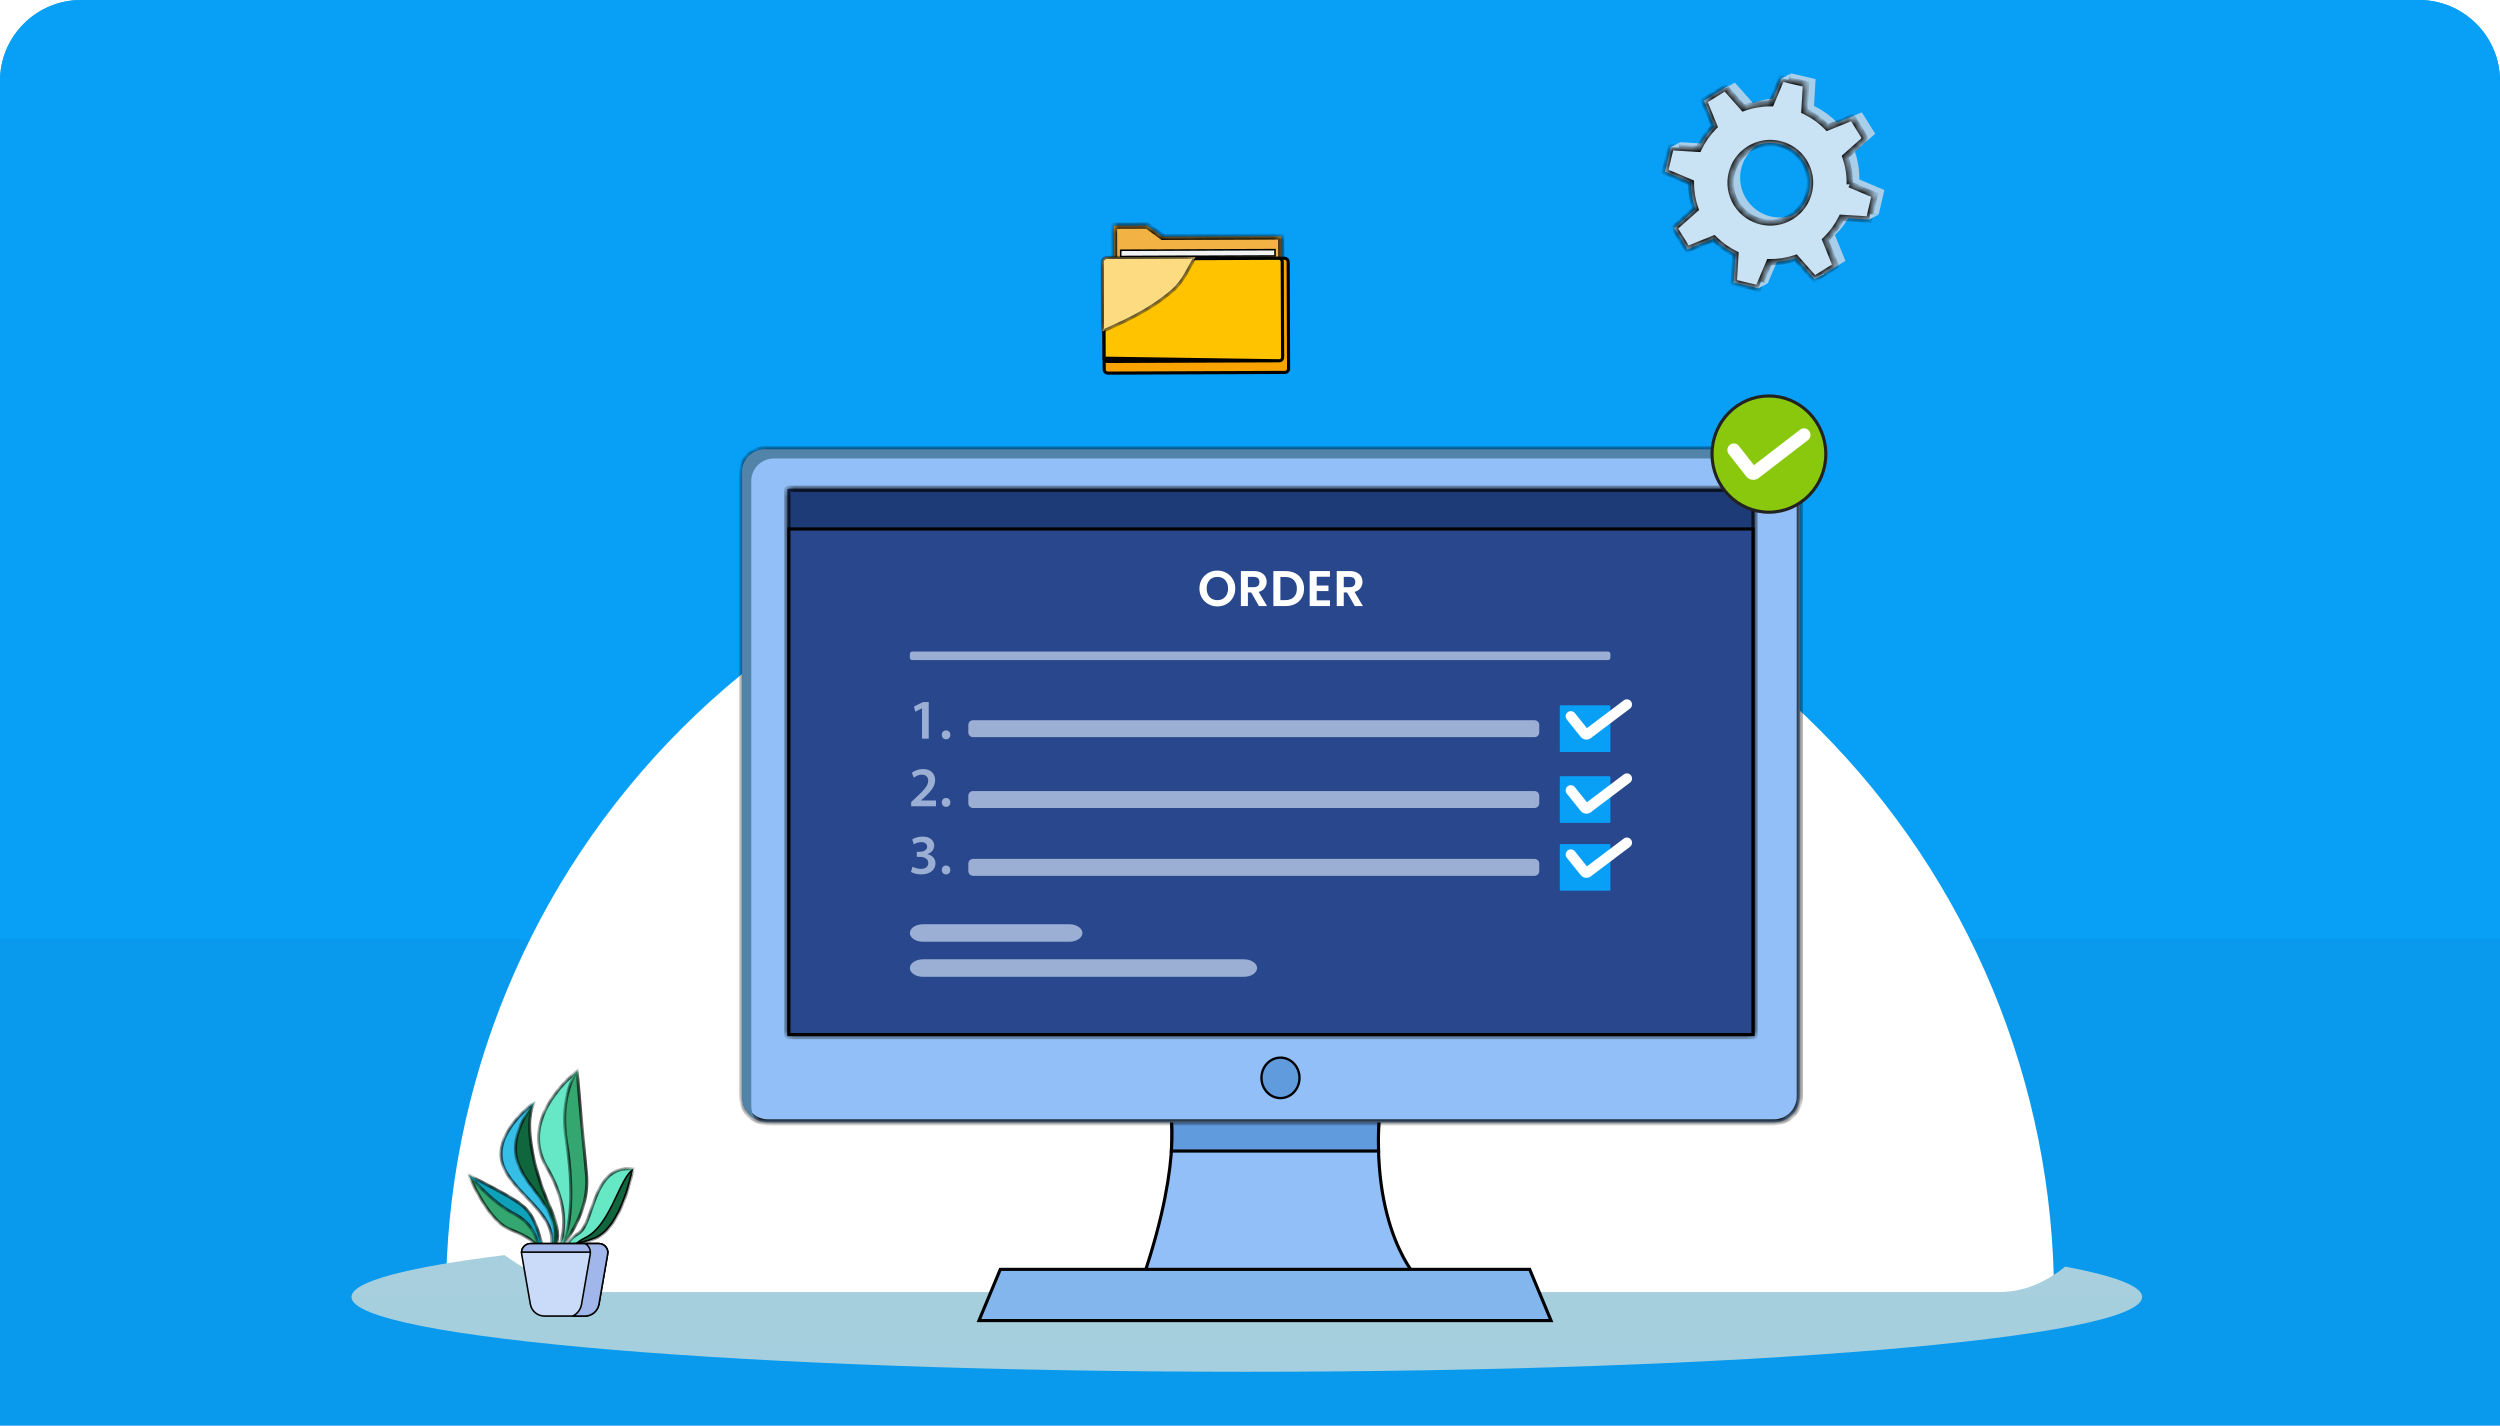 <svg xmlns="http://www.w3.org/2000/svg" fill="none" viewBox="0 0 370 211">
<circle cx="209.5" cy="105.5" r="78.5" fill="white"/>
<path d="M0 12C0 5.373 5.373 0 12 0H358C364.627 0 370 5.373 370 12V211H0V12Z" fill="#099AED"/>
<path d="M0 12C0 5.373 5.373 0 12 0H358C364.627 0 370 5.373 370 12V139H0V12Z" fill="#08A0F7"/>
<path d="M304 192C304 160.439 291.463 130.171 269.146 107.854C246.829 85.537 216.561 73 185 73C153.439 73 123.171 85.537 100.854 107.854C78.537 130.171 66 160.439 66 192L185 192H304Z" fill="white"/>
<path d="M184.526 203.023C111.343 203.023 52.017 198.066 52.017 191.951C52.017 189.657 60.37 187.525 74.67 185.757C79.505 189.271 84.854 191.221 90.479 191.221H104.62H251.13H295.899C299.402 191.221 302.712 189.864 305.645 187.454C312.968 188.827 317.035 190.349 317.035 191.951C317.035 198.066 257.708 203.023 184.526 203.023Z" fill="url(#paint0_linear_17739_161509)"/>
<g filter="url(#filter0_d_17739_161509)">
<mask id="path-6-inside-1_17739_161509" fill="white">
<path d="M84.139 183.885C84.555 183.582 85.397 183.945 88.134 182.805C92.127 181.142 93.686 172.55 93.686 172.55C87.611 171.788 87.995 180.543 85.644 182.04C84.583 182.715 84.084 183.37 83.855 183.885H84.139Z"/>
</mask>
<path d="M84.139 183.885C84.555 183.582 85.397 183.945 88.134 182.805C92.127 181.142 93.686 172.55 93.686 172.55C87.611 171.788 87.995 180.543 85.644 182.04C84.583 182.715 84.084 183.37 83.855 183.885H84.139Z" fill="#66E8C4"/>
<path d="M88.134 182.805L88.045 182.591L88.045 182.591L88.134 182.805ZM93.686 172.55L93.714 172.32L93.957 172.35L93.914 172.591L93.686 172.55ZM85.644 182.04L85.768 182.235L85.768 182.235L85.644 182.04ZM83.855 183.885V184.116H83.498L83.643 183.79L83.855 183.885ZM84.003 183.697C84.155 183.586 84.334 183.546 84.52 183.519C84.615 183.505 84.722 183.493 84.838 183.48C84.955 183.467 85.085 183.451 85.232 183.429C85.818 183.343 86.694 183.154 88.045 182.591L88.223 183.019C86.837 183.596 85.924 183.795 85.3 183.888C85.145 183.911 85.009 183.927 84.891 183.941C84.77 183.955 84.673 183.965 84.587 183.978C84.413 184.003 84.331 184.031 84.276 184.072L84.003 183.697ZM88.045 182.591C88.985 182.199 89.799 181.392 90.494 180.371C91.188 179.352 91.749 178.14 92.19 176.972C92.631 175.805 92.948 174.688 93.155 173.862C93.258 173.449 93.334 173.11 93.384 172.874C93.409 172.757 93.427 172.665 93.44 172.602C93.446 172.571 93.45 172.548 93.453 172.532C93.455 172.524 93.456 172.518 93.457 172.514C93.457 172.512 93.457 172.511 93.457 172.51C93.457 172.509 93.457 172.509 93.457 172.509C93.457 172.509 93.458 172.509 93.458 172.509C93.458 172.509 93.458 172.509 93.686 172.55C93.914 172.591 93.914 172.591 93.914 172.592C93.914 172.592 93.914 172.592 93.913 172.592C93.913 172.592 93.913 172.593 93.913 172.593C93.913 172.594 93.913 172.596 93.912 172.598C93.912 172.603 93.91 172.609 93.909 172.618C93.906 172.634 93.901 172.659 93.895 172.691C93.882 172.756 93.863 172.85 93.838 172.97C93.787 173.211 93.71 173.556 93.604 173.975C93.394 174.812 93.072 175.947 92.624 177.136C92.176 178.323 91.599 179.571 90.877 180.631C90.157 181.689 89.28 182.579 88.223 183.019L88.045 182.591ZM93.657 172.78C92.201 172.597 91.152 172.984 90.348 173.676C89.534 174.378 88.956 175.408 88.482 176.537C88.246 177.101 88.037 177.683 87.839 178.254C87.641 178.824 87.451 179.387 87.254 179.901C87.058 180.415 86.851 180.891 86.615 181.289C86.379 181.686 86.105 182.021 85.768 182.235L85.519 181.844C85.77 181.684 85.999 181.418 86.216 181.053C86.432 180.688 86.628 180.241 86.822 179.736C87.015 179.23 87.201 178.678 87.401 178.102C87.6 177.529 87.812 176.935 88.055 176.358C88.537 175.207 89.149 174.098 90.046 173.325C90.952 172.544 92.133 172.122 93.714 172.32L93.657 172.78ZM85.768 182.235C84.737 182.891 84.273 183.514 84.066 183.979L83.643 183.79C83.894 183.226 84.429 182.538 85.519 181.844L85.768 182.235ZM83.855 183.653H84.139V184.116H83.855V183.653Z" fill="black" mask="url(#path-6-inside-1_17739_161509)"/>
<path d="M86.64 182.713L86.64 182.713C86.113 182.967 85.697 183.245 85.364 183.526C85.958 183.43 86.815 183.229 88.09 182.698L88.09 182.698C89.059 182.295 89.889 181.466 90.591 180.436C91.291 179.407 91.856 178.187 92.299 177.013C92.742 175.841 93.06 174.719 93.268 173.891C93.372 173.477 93.448 173.136 93.498 172.899C93.51 172.844 93.52 172.795 93.528 172.752C93.467 172.795 93.389 172.86 93.295 172.956C92.992 173.265 92.527 173.892 91.906 175.16C91.739 175.5 91.567 175.863 91.39 176.24C90.905 177.265 90.374 178.391 89.76 179.424C88.921 180.836 87.916 182.099 86.64 182.713Z" fill="#10673E" stroke="black" stroke-width="0.232"/>
<mask id="path-9-inside-2_17739_161509" fill="white">
<path d="M81.577 183.885H82.235C82.663 182.974 82.801 181.264 81.37 178.125C78.722 172.314 77.386 164.777 79.231 162.56C79.231 162.56 72.912 167.063 74.349 171.748C75.697 176.145 82.486 179.075 81.577 183.885Z"/>
</mask>
<path d="M81.577 183.885H82.235C82.663 182.974 82.801 181.264 81.37 178.125C78.722 172.314 77.386 164.777 79.231 162.56C79.231 162.56 72.912 167.063 74.349 171.748C75.697 176.145 82.486 179.075 81.577 183.885Z" fill="#35BFE6"/>
<path d="M82.235 183.885L82.445 183.983L82.382 184.116H82.235V183.885ZM81.37 178.125L81.159 178.221L81.159 178.221L81.37 178.125ZM79.231 162.56L79.097 162.371L79.409 162.708L79.231 162.56ZM74.349 171.748L74.571 171.68L74.571 171.68L74.349 171.748ZM81.577 183.653H82.235V184.116H81.577V183.653ZM82.026 183.786C82.412 182.966 82.578 181.334 81.159 178.221L81.581 178.028C83.024 181.194 82.915 182.983 82.445 183.983L82.026 183.786ZM81.159 178.221C79.827 175.297 78.824 171.939 78.386 169.029C78.168 167.574 78.089 166.223 78.184 165.09C78.278 163.965 78.546 163.02 79.053 162.411L79.409 162.708C78.993 163.207 78.737 164.036 78.645 165.129C78.555 166.215 78.629 167.527 78.845 168.96C79.276 171.825 80.265 175.141 81.581 178.028L81.159 178.221ZM79.231 162.56C79.366 162.748 79.366 162.748 79.366 162.748C79.366 162.748 79.366 162.748 79.366 162.748C79.365 162.748 79.365 162.749 79.365 162.749C79.364 162.749 79.363 162.75 79.362 162.751C79.359 162.753 79.355 162.756 79.349 162.76C79.338 162.768 79.321 162.781 79.299 162.797C79.254 162.83 79.188 162.88 79.105 162.945C78.938 163.075 78.7 163.267 78.418 163.511C77.855 164.001 77.12 164.701 76.431 165.544C75.041 167.242 73.888 169.456 74.571 171.68L74.127 171.816C73.373 169.356 74.661 166.975 76.072 165.25C76.783 164.381 77.538 163.663 78.114 163.162C78.403 162.911 78.647 162.714 78.82 162.579C78.906 162.512 78.975 162.46 79.022 162.425C79.046 162.408 79.064 162.394 79.077 162.385C79.083 162.381 79.088 162.377 79.091 162.375C79.093 162.374 79.094 162.373 79.095 162.372C79.096 162.372 79.096 162.371 79.096 162.371C79.096 162.371 79.096 162.371 79.096 162.371C79.097 162.371 79.097 162.371 79.231 162.56ZM74.571 171.68C74.894 172.736 75.549 173.716 76.353 174.674C77.16 175.637 78.093 176.551 78.979 177.504C80.726 179.381 82.283 181.397 81.805 183.928L81.35 183.841C81.78 181.563 80.397 179.708 78.64 177.819C77.774 176.889 76.814 175.946 75.998 174.972C75.178 173.994 74.478 172.959 74.127 171.816L74.571 171.68Z" fill="black" mask="url(#path-9-inside-2_17739_161509)"/>
<mask id="path-11-inside-3_17739_161509" fill="white">
<path d="M81.845 183.885H82.236C82.664 182.974 82.801 181.264 81.37 178.125C78.722 172.314 77.386 164.777 79.231 162.56C79.231 162.56 75.061 167.198 76.643 171.638C78.205 176.023 83.019 178.307 81.845 183.885Z"/>
</mask>
<path d="M81.845 183.885H82.236C82.664 182.974 82.801 181.264 81.37 178.125C78.722 172.314 77.386 164.777 79.231 162.56C79.231 162.56 75.061 167.198 76.643 171.638C78.205 176.023 83.019 178.307 81.845 183.885Z" fill="#10673E"/>
<path d="M82.236 183.885L82.446 183.983L82.383 184.116H82.236V183.885ZM81.37 178.125L81.159 178.221L81.159 178.221L81.37 178.125ZM79.231 162.56L79.059 162.405L79.409 162.708L79.231 162.56ZM76.643 171.638L76.862 171.561L76.862 171.561L76.643 171.638ZM81.845 183.653H82.236V184.116H81.845V183.653ZM82.026 183.786C82.412 182.966 82.578 181.334 81.159 178.221L81.581 178.028C83.024 181.194 82.916 182.983 82.446 183.983L82.026 183.786ZM81.159 178.221C79.827 175.297 78.824 171.939 78.387 169.029C78.168 167.574 78.089 166.223 78.184 165.09C78.278 163.965 78.546 163.02 79.053 162.411L79.409 162.708C78.994 163.207 78.737 164.036 78.646 165.129C78.555 166.215 78.629 167.527 78.845 168.96C79.276 171.825 80.266 175.141 81.581 178.028L81.159 178.221ZM79.231 162.56C79.404 162.715 79.404 162.714 79.404 162.714C79.404 162.714 79.404 162.714 79.404 162.714C79.404 162.715 79.403 162.715 79.403 162.715C79.403 162.715 79.402 162.716 79.401 162.717C79.4 162.719 79.397 162.722 79.393 162.726C79.386 162.734 79.375 162.747 79.361 162.764C79.332 162.798 79.289 162.848 79.234 162.914C79.126 163.047 78.972 163.242 78.792 163.49C78.431 163.986 77.967 164.694 77.552 165.536C76.718 167.228 76.101 169.427 76.862 171.561L76.425 171.716C75.603 169.409 76.28 167.069 77.136 165.331C77.566 164.459 78.045 163.729 78.417 163.217C78.603 162.961 78.762 162.759 78.876 162.621C78.933 162.551 78.978 162.498 79.009 162.462C79.025 162.443 79.037 162.429 79.045 162.42C79.05 162.415 79.053 162.411 79.055 162.409C79.056 162.408 79.057 162.407 79.058 162.406C79.058 162.406 79.058 162.405 79.059 162.405C79.059 162.405 79.059 162.405 79.059 162.405C79.059 162.405 79.059 162.405 79.231 162.56ZM76.862 171.561C77.242 172.628 77.822 173.573 78.469 174.483C78.793 174.938 79.132 175.382 79.47 175.829C79.808 176.275 80.145 176.724 80.461 177.183C81.731 179.025 82.677 181.056 82.072 183.932L81.618 183.837C82.187 181.135 81.313 179.236 80.079 177.446C79.77 176.996 79.438 176.555 79.1 176.109C78.764 175.664 78.42 175.214 78.091 174.752C77.433 173.826 76.826 172.841 76.425 171.716L76.862 171.561Z" fill="black" mask="url(#path-11-inside-3_17739_161509)"/>
<mask id="path-13-inside-4_17739_161509" fill="white">
<path d="M75.338 181.428C77.742 182.407 78.771 183.059 79.442 183.885H80.286C79.655 181.976 79.278 179.935 77.797 178.393C76.115 176.641 69.634 173.757 69.411 173.423C69.189 173.088 72.09 180.105 75.338 181.428Z"/>
</mask>
<path d="M75.338 181.428C77.742 182.407 78.771 183.059 79.442 183.885H80.286C79.655 181.976 79.278 179.935 77.797 178.393C76.115 176.641 69.634 173.757 69.411 173.423C69.189 173.088 72.09 180.105 75.338 181.428Z" fill="#34A770"/>
<path d="M79.442 183.885V184.116H79.332L79.262 184.031L79.442 183.885ZM80.286 183.885L80.506 183.812L80.607 184.116H80.286V183.885ZM77.797 178.393L77.63 178.554L77.63 178.554L77.797 178.393ZM69.411 173.423L69.218 173.551L69.218 173.551L69.411 173.423ZM75.425 181.213C77.833 182.194 78.911 182.864 79.622 183.738L79.262 184.031C78.631 183.255 77.651 182.621 75.25 181.643L75.425 181.213ZM79.442 183.653H80.286V184.116H79.442V183.653ZM80.066 183.957C79.742 182.979 79.501 182.023 79.144 181.084C78.792 180.159 78.341 179.294 77.63 178.554L77.964 178.233C78.734 179.034 79.213 179.961 79.577 180.919C79.936 181.863 80.198 182.882 80.506 183.812L80.066 183.957ZM77.63 178.554C77.232 178.139 76.533 177.643 75.687 177.122C74.846 176.604 73.876 176.071 72.949 175.581C72.02 175.091 71.141 174.646 70.472 174.3C70.14 174.127 69.858 173.979 69.652 173.862C69.55 173.804 69.462 173.752 69.395 173.708C69.362 173.685 69.331 173.663 69.304 173.641C69.281 173.623 69.246 173.592 69.218 173.551L69.604 173.294C69.591 173.274 69.581 173.269 69.596 173.282C69.607 173.29 69.625 173.304 69.652 173.321C69.705 173.357 69.781 173.403 69.881 173.459C70.078 173.571 70.353 173.716 70.686 173.888C71.348 174.231 72.235 174.68 73.165 175.171C74.096 175.663 75.076 176.201 75.93 176.727C76.779 177.25 77.522 177.772 77.964 178.233L77.63 178.554ZM69.218 173.551C69.219 173.552 69.221 173.555 69.224 173.56C69.227 173.563 69.236 173.575 69.251 173.588C69.259 173.594 69.274 173.606 69.295 173.617C69.314 173.627 69.354 173.644 69.407 173.643C69.469 173.641 69.527 173.615 69.568 173.571C69.604 173.533 69.618 173.493 69.623 173.473C69.634 173.435 69.631 173.404 69.63 173.398C69.629 173.388 69.628 173.38 69.628 173.378C69.627 173.373 69.626 173.372 69.628 173.378C69.634 173.4 69.652 173.45 69.684 173.531C69.746 173.688 69.853 173.936 69.997 174.249C70.286 174.875 70.726 175.755 71.273 176.686C71.82 177.618 72.472 178.596 73.185 179.42C73.901 180.248 74.663 180.903 75.425 181.213L75.25 181.643C74.388 181.292 73.569 180.573 72.835 179.724C72.097 178.871 71.429 177.867 70.873 176.921C70.317 175.974 69.87 175.08 69.576 174.443C69.429 174.125 69.32 173.869 69.253 173.702C69.221 173.62 69.196 173.553 69.183 173.508C69.18 173.497 69.176 173.483 69.173 173.468C69.171 173.46 69.169 173.449 69.168 173.435C69.168 173.426 69.165 173.392 69.176 173.352C69.181 173.331 69.195 173.291 69.231 173.253C69.273 173.208 69.331 173.181 69.394 173.18C69.448 173.178 69.489 173.196 69.509 173.206C69.531 173.217 69.546 173.23 69.555 173.237C69.583 173.262 69.601 173.289 69.604 173.295L69.218 173.551Z" fill="black" mask="url(#path-13-inside-4_17739_161509)"/>
<mask id="path-15-inside-5_17739_161509" fill="white">
<path d="M79.544 183.345C79.594 183.498 79.667 183.684 79.755 183.885H80.286C79.655 181.976 79.278 179.935 77.797 178.393C76.115 176.641 69.634 173.757 69.411 173.423C69.411 173.423 72.557 177.367 76.056 179.171C78.561 180.462 79.224 182.37 79.544 183.345Z"/>
</mask>
<path d="M79.544 183.345C79.594 183.498 79.667 183.684 79.755 183.885H80.286C79.655 181.976 79.278 179.935 77.797 178.393C76.115 176.641 69.634 173.757 69.411 173.423C69.411 173.423 72.557 177.367 76.056 179.171C78.561 180.462 79.224 182.37 79.544 183.345Z" fill="#0FA1B8"/>
<path d="M79.755 183.885V184.116H79.603L79.542 183.977L79.755 183.885ZM80.286 183.885L80.506 183.812L80.607 184.116H80.286V183.885ZM77.797 178.393L77.63 178.554L77.63 178.554L77.797 178.393ZM69.411 173.423L69.218 173.551L69.592 173.278L69.411 173.423ZM76.056 179.171L76.162 178.965L76.162 178.965L76.056 179.171ZM79.764 183.273C79.811 183.416 79.881 183.595 79.967 183.792L79.542 183.977C79.453 183.773 79.377 183.58 79.324 183.418L79.764 183.273ZM79.755 183.653H80.286V184.116H79.755V183.653ZM80.066 183.957C79.742 182.979 79.501 182.023 79.144 181.084C78.792 180.159 78.341 179.294 77.63 178.554L77.964 178.233C78.734 179.034 79.213 179.961 79.577 180.919C79.936 181.863 80.198 182.882 80.506 183.812L80.066 183.957ZM77.63 178.554C77.231 178.139 76.533 177.643 75.687 177.122C74.846 176.604 73.876 176.071 72.949 175.581C72.02 175.091 71.141 174.646 70.472 174.3C70.139 174.127 69.858 173.979 69.652 173.862C69.55 173.804 69.462 173.752 69.395 173.708C69.362 173.685 69.331 173.663 69.304 173.641C69.281 173.623 69.245 173.592 69.218 173.551L69.604 173.294C69.591 173.274 69.581 173.269 69.596 173.282C69.607 173.29 69.625 173.304 69.652 173.321C69.705 173.357 69.781 173.403 69.88 173.459C70.078 173.571 70.353 173.716 70.685 173.888C71.347 174.231 72.235 174.68 73.165 175.171C74.096 175.663 75.076 176.201 75.93 176.727C76.779 177.25 77.522 177.772 77.964 178.233L77.63 178.554ZM69.411 173.423C69.592 173.278 69.592 173.278 69.592 173.278C69.592 173.278 69.592 173.278 69.592 173.278C69.592 173.279 69.593 173.279 69.593 173.279C69.593 173.279 69.594 173.28 69.594 173.281C69.596 173.283 69.598 173.285 69.601 173.289C69.606 173.296 69.615 173.307 69.627 173.321C69.65 173.35 69.685 173.393 69.731 173.448C69.823 173.557 69.958 173.717 70.131 173.914C70.478 174.309 70.977 174.855 71.584 175.456C72.802 176.661 74.444 178.079 76.162 178.965L75.95 179.377C74.169 178.459 72.488 177.003 71.258 175.785C70.642 175.175 70.136 174.621 69.783 174.22C69.607 174.02 69.469 173.857 69.375 173.744C69.328 173.688 69.292 173.644 69.268 173.614C69.255 173.599 69.246 173.588 69.24 173.58C69.237 173.576 69.234 173.573 69.233 173.571C69.232 173.57 69.231 173.569 69.231 173.568C69.231 173.568 69.23 173.568 69.23 173.568C69.23 173.568 69.23 173.568 69.23 173.567C69.23 173.567 69.23 173.567 69.411 173.423ZM76.162 178.965C78.749 180.298 79.438 182.279 79.764 183.273L79.324 183.418C79.01 182.462 78.373 180.626 75.95 179.377L76.162 178.965Z" fill="black" mask="url(#path-15-inside-5_17739_161509)"/>
<mask id="path-17-inside-6_17739_161509" fill="white">
<path d="M83.402 181.13C83.321 182.281 83.061 183.199 82.785 183.885H83.245C84.824 181.847 87.251 177.891 86.797 173.273C86.132 166.524 85.41 158.062 85.41 158.062C85.41 158.062 76.525 164.798 80.897 172.27C83.077 175.995 83.554 178.967 83.402 181.13Z"/>
</mask>
<path d="M83.402 181.13C83.321 182.281 83.061 183.199 82.785 183.885H83.245C84.824 181.847 87.251 177.891 86.797 173.273C86.132 166.524 85.41 158.062 85.41 158.062C85.41 158.062 76.525 164.798 80.897 172.27C83.077 175.995 83.554 178.967 83.402 181.13Z" fill="#66E8C7"/>
<path d="M82.785 183.885V184.116H82.442L82.57 183.798L82.785 183.885ZM83.245 183.885L83.428 184.026L83.359 184.116H83.245V183.885ZM86.797 173.273L87.027 173.25L87.027 173.25L86.797 173.273ZM85.41 158.062L85.27 157.877L85.605 157.623L85.641 158.042L85.41 158.062ZM80.897 172.27L80.697 172.387L80.697 172.387L80.897 172.27ZM83.633 181.146C83.55 182.324 83.284 183.265 83 183.971L82.57 183.798C82.838 183.132 83.092 182.238 83.171 181.113L83.633 181.146ZM82.785 183.653H83.245V184.116H82.785V183.653ZM83.062 183.743C84.629 181.719 87.012 177.824 86.566 173.296L87.027 173.25C87.491 177.959 85.018 181.974 83.428 184.026L83.062 183.743ZM86.566 173.296C86.234 169.92 85.887 166.117 85.623 163.157C85.491 161.677 85.38 160.409 85.302 159.51C85.263 159.06 85.232 158.703 85.211 158.459C85.201 158.336 85.192 158.242 85.187 158.178C85.184 158.147 85.182 158.122 85.181 158.106C85.18 158.098 85.18 158.092 85.179 158.088C85.179 158.086 85.179 158.084 85.179 158.083C85.179 158.083 85.179 158.082 85.179 158.082C85.179 158.082 85.179 158.082 85.179 158.082C85.179 158.082 85.179 158.082 85.41 158.062C85.641 158.042 85.641 158.042 85.641 158.042C85.641 158.042 85.641 158.042 85.641 158.043C85.641 158.043 85.641 158.043 85.641 158.044C85.641 158.045 85.641 158.046 85.641 158.048C85.641 158.052 85.642 158.059 85.643 158.067C85.644 158.083 85.646 158.107 85.649 158.139C85.654 158.202 85.662 158.297 85.673 158.419C85.694 158.663 85.725 159.02 85.764 159.47C85.842 160.368 85.953 161.637 86.085 163.116C86.349 166.075 86.695 169.877 87.027 173.25L86.566 173.296ZM85.41 158.062C85.55 158.247 85.55 158.247 85.55 158.247C85.55 158.247 85.55 158.247 85.549 158.247C85.549 158.247 85.549 158.247 85.549 158.247C85.548 158.248 85.546 158.249 85.544 158.251C85.54 158.254 85.534 158.258 85.527 158.264C85.511 158.277 85.487 158.296 85.456 158.32C85.393 158.37 85.302 158.445 85.186 158.543C84.956 158.738 84.63 159.027 84.252 159.397C83.496 160.137 82.534 161.199 81.709 162.489C80.058 165.07 78.973 168.523 81.097 172.153L80.697 172.387C78.449 168.545 79.62 164.895 81.319 162.239C82.168 160.911 83.155 159.822 83.928 159.066C84.314 158.687 84.648 158.391 84.886 158.189C85.005 158.088 85.1 158.011 85.166 157.958C85.199 157.932 85.225 157.912 85.242 157.899C85.251 157.892 85.257 157.887 85.262 157.883C85.264 157.881 85.266 157.88 85.267 157.879C85.268 157.878 85.269 157.878 85.269 157.878C85.269 157.878 85.269 157.878 85.269 157.877C85.269 157.877 85.27 157.877 85.41 158.062ZM81.097 172.153C83.297 175.914 83.789 178.931 83.633 181.146L83.171 181.113C83.32 179.002 82.856 176.077 80.697 172.387L81.097 172.153Z" fill="black" mask="url(#path-17-inside-6_17739_161509)"/>
<mask id="path-19-inside-7_17739_161509" fill="white">
<path d="M83.852 168.678C84.753 174.271 84.765 180.533 83.329 183.183C83.591 182.999 83.871 182.803 84.157 182.605C85.604 180.402 87.169 177.06 86.797 173.273C86.132 166.524 85.409 158.062 85.409 158.062C85.409 158.062 82.68 161.399 83.852 168.678Z"/>
</mask>
<path d="M83.852 168.678C84.753 174.271 84.765 180.533 83.329 183.183C83.591 182.999 83.871 182.803 84.157 182.605C85.604 180.402 87.169 177.06 86.797 173.273C86.132 166.524 85.409 158.062 85.409 158.062C85.409 158.062 82.68 161.399 83.852 168.678Z" fill="#34A770"/>
<path d="M83.329 183.183L83.462 183.373L83.125 183.073L83.329 183.183ZM84.157 182.605L84.351 182.733L84.326 182.77L84.289 182.796L84.157 182.605ZM86.797 173.273L87.027 173.251L87.027 173.251L86.797 173.273ZM85.409 158.062L85.23 157.915L85.592 157.473L85.64 158.042L85.409 158.062ZM84.081 168.641C84.533 171.45 84.763 174.428 84.698 177.04C84.634 179.641 84.279 181.917 83.533 183.294L83.125 183.073C83.815 181.8 84.171 179.619 84.235 177.029C84.299 174.449 84.072 171.5 83.624 168.715L84.081 168.641ZM83.196 182.994C83.458 182.81 83.739 182.613 84.026 182.415L84.289 182.796C84.004 182.993 83.724 183.189 83.462 183.373L83.196 182.994ZM83.964 182.478C85.397 180.295 86.931 177.007 86.566 173.296L87.027 173.251C87.407 177.113 85.811 180.509 84.351 182.733L83.964 182.478ZM86.566 173.296C86.234 169.92 85.887 166.117 85.623 163.157C85.491 161.678 85.38 160.409 85.302 159.51C85.263 159.06 85.232 158.703 85.211 158.459C85.2 158.336 85.192 158.242 85.187 158.179C85.184 158.147 85.182 158.123 85.181 158.106C85.18 158.098 85.179 158.092 85.179 158.088C85.179 158.086 85.179 158.084 85.179 158.083C85.179 158.083 85.178 158.082 85.178 158.082C85.178 158.082 85.178 158.082 85.178 158.082C85.178 158.082 85.178 158.082 85.409 158.062C85.64 158.042 85.64 158.042 85.64 158.042C85.64 158.042 85.64 158.043 85.64 158.043C85.64 158.043 85.64 158.043 85.64 158.044C85.641 158.045 85.641 158.046 85.641 158.048C85.641 158.053 85.642 158.059 85.642 158.067C85.644 158.083 85.646 158.107 85.649 158.139C85.654 158.203 85.662 158.297 85.673 158.419C85.694 158.663 85.725 159.02 85.764 159.47C85.842 160.368 85.953 161.637 86.085 163.116C86.348 166.075 86.695 169.877 87.027 173.251L86.566 173.296ZM85.409 158.062C85.589 158.209 85.589 158.209 85.589 158.209C85.589 158.209 85.589 158.209 85.589 158.208C85.589 158.208 85.589 158.208 85.589 158.208C85.589 158.209 85.589 158.209 85.588 158.209C85.588 158.21 85.586 158.212 85.584 158.215C85.58 158.22 85.573 158.229 85.564 158.241C85.547 158.264 85.52 158.301 85.486 158.351C85.417 158.451 85.319 158.603 85.204 158.81C84.974 159.223 84.676 159.853 84.413 160.709C83.887 162.419 83.501 165.037 84.081 168.641L83.624 168.715C83.032 165.041 83.423 162.351 83.97 160.573C84.243 159.684 84.554 159.024 84.799 158.584C84.921 158.365 85.027 158.2 85.103 158.089C85.141 158.033 85.172 157.991 85.194 157.962C85.205 157.948 85.213 157.937 85.219 157.929C85.222 157.925 85.225 157.922 85.227 157.92C85.228 157.918 85.228 157.918 85.229 157.917C85.229 157.916 85.229 157.916 85.23 157.916C85.23 157.916 85.23 157.916 85.23 157.916C85.23 157.915 85.23 157.915 85.409 158.062Z" fill="black" mask="url(#path-19-inside-7_17739_161509)"/>
<path d="M77.204 185.146L77.204 185.146L78.496 192.587C78.687 193.589 79.563 194.314 80.582 194.314H86.555C87.575 194.314 88.45 193.589 88.641 192.587L89.933 185.146L89.933 185.146C90.074 184.334 89.449 183.591 88.624 183.591H78.513C77.688 183.591 77.063 184.334 77.204 185.146Z" fill="#CADBF9" stroke="black" stroke-width="0.232"/>
<path d="M77.187 184.854H89.95C89.917 184.163 89.348 183.591 88.625 183.591H78.513C77.789 183.591 77.22 184.163 77.187 184.854Z" fill="#A1B7EB" stroke="black" stroke-width="0.232"/>
<path d="M86.057 192.63C85.914 193.385 85.419 193.998 84.762 194.314H86.555C87.575 194.314 88.45 193.589 88.641 192.587C88.641 192.587 88.641 192.587 88.641 192.586L89.933 185.146L89.933 185.146C90.074 184.334 89.449 183.591 88.624 183.591H86.632C87.152 183.913 87.464 184.53 87.35 185.185L86.057 192.628L86.057 192.628L86.057 192.63Z" fill="#A1B7EB" stroke="black" stroke-width="0.232"/>
</g>
<path d="M266.526 31.31C263.765 33.023 260.137 32.173 258.424 29.411C256.712 26.65 257.56 23.02 260.321 21.307C263.082 19.595 266.71 20.445 268.422 23.206C270.135 25.968 269.286 29.596 266.526 31.31ZM275.174 26.554C275.203 25.18 274.993 23.793 274.528 22.455L277.525 19.799L275.562 16.632L271.867 18.13C270.875 17.103 269.72 16.284 268.47 15.691L268.709 11.709L265.083 10.859L263.522 14.552C262.15 14.54 260.768 14.767 259.436 15.247L256.758 12.225L253.594 14.189L255.128 17.976C254.149 18.951 253.365 20.077 252.793 21.292L248.673 21.044L247.823 24.671L251.67 26.298C251.669 27.611 251.885 28.933 252.336 30.21L249.189 32.998L251.153 36.164L255.066 34.578C256.007 35.531 257.09 36.299 258.26 36.87L258.007 41.087L261.631 41.938L263.269 38.065C264.582 38.085 265.908 37.883 267.189 37.448L269.958 40.572L273.122 38.607L271.571 34.785C272.57 33.825 273.374 32.713 273.966 31.508L278.041 31.753L278.891 28.125L275.174 26.554Z" fill="#A9CEEA"/>
<mask id="path-25-inside-8_17739_161509" fill="white">
<path d="M265.111 32.044C262.35 33.757 258.724 32.908 257.01 30.146C255.297 27.384 256.147 23.756 258.908 22.043C261.669 20.329 265.295 21.179 267.008 23.942C268.722 26.703 267.872 30.33 265.111 32.044ZM273.76 27.288C273.79 25.915 273.58 24.527 273.115 23.191L276.112 20.533L274.148 17.367L270.454 18.866C269.46 17.837 268.306 17.018 267.055 16.425L267.294 12.443L263.668 11.593L262.108 15.286C260.737 15.274 259.354 15.501 258.022 15.983L255.343 12.959L252.179 14.925L253.715 18.71C252.734 19.686 251.95 20.811 251.379 22.027L247.259 21.779L246.41 25.406L250.257 27.033C250.254 28.345 250.472 29.668 250.921 30.944L247.776 33.733L249.739 36.9L253.653 35.312C254.594 36.265 255.677 37.034 256.847 37.605L256.592 41.823L260.218 42.672L261.854 38.8C263.167 38.819 264.495 38.617 265.776 38.182L268.543 41.306L271.707 39.343L270.157 35.519C271.157 34.559 271.959 33.447 272.552 32.242L276.628 32.489L277.478 28.861L273.76 27.288Z"/>
</mask>
<path d="M265.111 32.044C262.35 33.757 258.724 32.908 257.01 30.146C255.297 27.384 256.147 23.756 258.908 22.043C261.669 20.329 265.295 21.179 267.008 23.942C268.722 26.703 267.872 30.33 265.111 32.044ZM273.76 27.288C273.79 25.915 273.58 24.527 273.115 23.191L276.112 20.533L274.148 17.367L270.454 18.866C269.46 17.837 268.306 17.018 267.055 16.425L267.294 12.443L263.668 11.593L262.108 15.286C260.737 15.274 259.354 15.501 258.022 15.983L255.343 12.959L252.179 14.925L253.715 18.71C252.734 19.686 251.95 20.811 251.379 22.027L247.259 21.779L246.41 25.406L250.257 27.033C250.254 28.345 250.472 29.668 250.921 30.944L247.776 33.733L249.739 36.9L253.653 35.312C254.594 36.265 255.677 37.034 256.847 37.605L256.592 41.823L260.218 42.672L261.854 38.8C263.167 38.819 264.495 38.617 265.776 38.182L268.543 41.306L271.707 39.343L270.157 35.519C271.157 34.559 271.959 33.447 272.552 32.242L276.628 32.489L277.478 28.861L273.76 27.288Z" fill="#C9E2F4"/>
<path d="M257.01 30.146L256.617 30.391L256.616 30.391L257.01 30.146ZM267.008 23.942L266.615 24.186L266.615 24.186L267.008 23.942ZM273.115 23.191L272.677 23.343L272.575 23.05L272.807 22.844L273.115 23.191ZM276.112 20.533L276.506 20.289L276.712 20.621L276.419 20.88L276.112 20.533ZM274.148 17.367L273.974 16.938L274.336 16.791L274.542 17.123L274.148 17.367ZM270.454 18.866L270.628 19.296L270.338 19.413L270.12 19.188L270.454 18.866ZM267.055 16.425L266.856 16.844L266.573 16.709L266.592 16.397L267.055 16.425ZM267.294 12.443L267.4 11.992L267.78 12.081L267.757 12.471L267.294 12.443ZM263.668 11.593L263.241 11.413L263.393 11.053L263.774 11.142L263.668 11.593ZM262.108 15.286L262.534 15.466L262.414 15.752L262.103 15.75L262.108 15.286ZM258.022 15.983L258.18 16.419L257.884 16.526L257.675 16.29L258.022 15.983ZM255.343 12.959L255.099 12.566L255.431 12.359L255.69 12.652L255.343 12.959ZM252.179 14.925L251.749 15.099L251.603 14.737L251.934 14.531L252.179 14.925ZM253.715 18.71L254.144 18.536L254.26 18.821L254.042 19.038L253.715 18.71ZM251.379 22.027L251.798 22.224L251.664 22.509L251.351 22.49L251.379 22.027ZM247.259 21.779L246.808 21.673L246.897 21.292L247.287 21.316L247.259 21.779ZM246.41 25.406L246.229 25.833L245.869 25.681L245.958 25.301L246.41 25.406ZM250.257 27.033L250.437 26.606L250.721 26.726L250.72 27.034L250.257 27.033ZM250.921 30.944L251.358 30.79L251.462 31.084L251.229 31.291L250.921 30.944ZM247.776 33.733L247.382 33.977L247.176 33.645L247.468 33.386L247.776 33.733ZM249.739 36.9L249.914 37.33L249.551 37.477L249.345 37.144L249.739 36.9ZM253.653 35.312L253.479 34.882L253.765 34.766L253.983 34.986L253.653 35.312ZM256.847 37.605L257.05 37.188L257.328 37.324L257.309 37.633L256.847 37.605ZM256.592 41.823L256.486 42.274L256.105 42.185L256.129 41.795L256.592 41.823ZM260.218 42.672L260.645 42.853L260.493 43.213L260.112 43.124L260.218 42.672ZM261.854 38.8L261.427 38.62L261.549 38.333L261.861 38.337L261.854 38.8ZM265.776 38.182L265.627 37.743L265.918 37.645L266.122 37.875L265.776 38.182ZM268.543 41.306L268.787 41.7L268.455 41.907L268.196 41.614L268.543 41.306ZM271.707 39.343L272.137 39.169L272.283 39.531L271.951 39.737L271.707 39.343ZM270.157 35.519L269.728 35.693L269.61 35.402L269.836 35.184L270.157 35.519ZM272.552 32.242L272.136 32.037L272.272 31.76L272.58 31.779L272.552 32.242ZM276.628 32.489L277.079 32.595L276.99 32.975L276.6 32.952L276.628 32.489ZM277.478 28.861L277.658 28.434L278.018 28.586L277.929 28.967L277.478 28.861ZM265.356 32.438C262.377 34.286 258.465 33.369 256.617 30.391L257.404 29.902C258.983 32.446 262.323 33.228 264.867 31.65L265.356 32.438ZM256.616 30.391C254.768 27.411 255.685 23.497 258.663 21.649L259.152 22.436C256.609 24.015 255.826 27.357 257.404 29.902L256.616 30.391ZM258.663 21.649C261.642 19.8 265.554 20.717 267.402 23.697L266.615 24.186C265.036 21.641 261.695 20.858 259.152 22.436L258.663 21.649ZM267.402 23.697C269.251 26.676 268.334 30.589 265.356 32.438L264.867 31.65C267.41 30.072 268.193 26.729 266.615 24.186L267.402 23.697ZM273.297 27.278C273.325 25.959 273.123 24.626 272.677 23.343L273.552 23.038C274.036 24.428 274.254 25.871 274.224 27.298L273.297 27.278ZM272.807 22.844L275.804 20.186L276.419 20.88L273.422 23.538L272.807 22.844ZM275.718 20.777L273.754 17.612L274.542 17.123L276.506 20.289L275.718 20.777ZM274.322 17.797L270.628 19.296L270.28 18.436L273.974 16.938L274.322 17.797ZM270.12 19.188C269.166 18.2 268.058 17.413 266.856 16.844L267.253 16.006C268.554 16.623 269.755 17.474 270.787 18.544L270.12 19.188ZM266.592 16.397L266.832 12.415L267.757 12.471L267.518 16.453L266.592 16.397ZM267.189 12.895L263.562 12.045L263.774 11.142L267.4 11.992L267.189 12.895ZM264.095 11.774L262.534 15.466L261.681 15.106L263.241 11.413L264.095 11.774ZM262.103 15.75C260.787 15.738 259.459 15.956 258.18 16.419L257.865 15.547C259.249 15.046 260.687 14.81 262.112 14.823L262.103 15.75ZM257.675 16.29L254.996 13.267L255.69 12.652L258.369 15.675L257.675 16.29ZM255.588 13.353L252.424 15.318L251.934 14.531L255.099 12.566L255.588 13.353ZM252.608 14.75L254.144 18.536L253.285 18.884L251.749 15.099L252.608 14.75ZM254.042 19.038C253.099 19.976 252.347 21.056 251.798 22.224L250.959 21.83C251.553 20.566 252.368 19.397 253.388 18.381L254.042 19.038ZM251.351 22.49L247.232 22.241L247.287 21.316L251.407 21.564L251.351 22.49ZM247.711 21.884L246.861 25.512L245.958 25.301L246.808 21.673L247.711 21.884ZM246.59 24.979L250.437 26.606L250.076 27.46L246.229 25.833L246.59 24.979ZM250.72 27.034C250.717 28.294 250.927 29.564 251.358 30.79L250.484 31.098C250.017 29.771 249.79 28.396 249.793 27.032L250.72 27.034ZM251.229 31.291L248.083 34.08L247.468 33.386L250.614 30.597L251.229 31.291ZM248.169 33.488L250.133 36.656L249.345 37.144L247.382 33.977L248.169 33.488ZM249.565 36.471L253.479 34.882L253.827 35.741L249.914 37.33L249.565 36.471ZM253.983 34.986C254.886 35.901 255.926 36.64 257.05 37.188L256.643 38.021C255.428 37.428 254.301 36.629 253.323 35.637L253.983 34.986ZM257.309 37.633L257.054 41.85L256.129 41.795L256.384 37.577L257.309 37.633ZM256.697 41.371L260.324 42.221L260.112 43.124L256.486 42.274L256.697 41.371ZM259.791 42.492L261.427 38.62L262.281 38.981L260.645 42.853L259.791 42.492ZM261.861 38.337C263.122 38.355 264.397 38.16 265.627 37.743L265.924 38.621C264.593 39.073 263.213 39.283 261.848 39.264L261.861 38.337ZM266.122 37.875L268.89 40.999L268.196 41.614L265.429 38.49L266.122 37.875ZM268.298 40.913L271.463 38.949L271.951 39.737L268.787 41.7L268.298 40.913ZM271.277 39.517L269.728 35.693L270.587 35.345L272.137 39.169L271.277 39.517ZM269.836 35.184C270.796 34.263 271.566 33.195 272.136 32.037L272.968 32.446C272.351 33.699 271.518 34.855 270.478 35.853L269.836 35.184ZM272.58 31.779L276.656 32.026L276.6 32.952L272.524 32.704L272.58 31.779ZM276.177 32.383L277.027 28.755L277.929 28.967L277.079 32.595L276.177 32.383ZM277.297 29.288L273.58 27.715L273.941 26.861L277.658 28.434L277.297 29.288Z" fill="black" mask="url(#path-25-inside-8_17739_161509)"/>
<path d="M247.259 21.779L248.483 21.853L248.673 21.045L247.259 21.779Z" fill="#A9CEEA"/>
<path d="M263.668 11.593L265.083 10.859L264.674 11.829L263.668 11.593Z" fill="#A9CEEA"/>
<path d="M255.343 12.959L256.758 12.225L255.425 13.052L255.343 12.959Z" fill="#A9CEEA"/>
<path d="M260.218 42.672L261.632 41.938L260.627 41.702L260.218 42.672Z" fill="#A9CEEA"/>
<path d="M276.628 32.489L278.042 31.753L276.818 31.679L276.628 32.489Z" fill="#A9CEEA"/>
<path d="M268.543 41.306L269.958 40.572L269.876 40.479L268.543 41.306Z" fill="#A9CEEA"/>
<path d="M169.2 189.03H209.63C209.428 188.788 209.15 188.432 208.825 187.956C208.149 186.964 207.27 185.45 206.447 183.35C204.817 179.189 203.412 172.737 204.248 163.51H173.06C173.065 163.532 173.071 163.554 173.076 163.577C173.133 163.821 173.206 164.188 173.273 164.684C173.407 165.677 173.518 167.189 173.429 169.284C173.254 173.428 172.298 179.849 169.2 189.03Z" fill="#92BFF7" stroke="black" stroke-width="0.464"/>
<path d="M173.06 163.51C173.07 163.554 173.081 163.601 173.093 163.654C173.158 163.949 173.241 164.393 173.31 164.996C173.446 166.162 173.535 167.922 173.367 170.35H204.026C203.965 168.262 204.024 165.989 204.248 163.51H173.06Z" fill="#5F9BDD" stroke="black" stroke-width="0.464"/>
<mask id="path-35-inside-9_17739_161509" fill="white">
<path d="M262.537 166.124H113.665C111.543 166.124 109.823 164.405 109.823 162.283V69.864C109.823 68.011 111.326 66.509 113.179 66.509H263.022C264.875 66.509 266.378 68.011 266.378 69.864V162.283C266.378 164.405 264.658 166.124 262.537 166.124Z"/>
</mask>
<path d="M262.537 166.124H113.665C111.543 166.124 109.823 164.405 109.823 162.283V69.864C109.823 68.011 111.326 66.509 113.179 66.509H263.022C264.875 66.509 266.378 68.011 266.378 69.864V162.283C266.378 164.405 264.658 166.124 262.537 166.124Z" fill="#92BFF7"/>
<path d="M262.537 166.588H113.665V165.661H262.537V166.588ZM113.665 166.588C111.287 166.588 109.36 164.661 109.36 162.283H110.287C110.287 164.149 111.799 165.661 113.665 165.661V166.588ZM109.36 162.283V69.864H110.287V162.283H109.36ZM109.36 69.864C109.36 67.755 111.07 66.046 113.179 66.046V66.973C111.581 66.973 110.287 68.267 110.287 69.864H109.36ZM113.179 66.046H263.022V66.973H113.179V66.046ZM263.022 66.046C265.13 66.046 266.841 67.755 266.841 69.864H265.914C265.914 68.267 264.619 66.973 263.022 66.973V66.046ZM266.841 69.864V162.283H265.914V69.864H266.841ZM266.841 162.283C266.841 164.661 264.914 166.588 262.537 166.588V165.661C264.402 165.661 265.914 164.149 265.914 162.283H266.841Z" fill="black" mask="url(#path-35-inside-9_17739_161509)"/>
<path d="M111.187 163.657V71.175C111.187 69.338 112.703 67.849 114.572 67.849H264.357C264.939 67.849 265.479 68.007 265.958 68.261C265.386 67.223 264.28 66.509 262.993 66.509H113.208C111.339 66.509 109.823 67.997 109.823 69.834V162.317C109.823 163.712 110.59 164.93 111.729 165.593C111.387 165.024 111.187 164.364 111.187 163.657Z" fill="#5283A8"/>
<mask id="path-38-inside-10_17739_161509" fill="white">
<path d="M259.498 153.347H116.703C116.604 153.347 116.524 153.266 116.524 153.167V72.504C116.524 72.405 116.604 72.325 116.703 72.325H259.498C259.597 72.325 259.677 72.405 259.677 72.504V153.167C259.677 153.266 259.597 153.347 259.498 153.347Z"/>
</mask>
<path d="M259.498 153.347H116.703C116.604 153.347 116.524 153.266 116.524 153.167V72.504C116.524 72.405 116.604 72.325 116.703 72.325H259.498C259.597 72.325 259.677 72.405 259.677 72.504V153.167C259.677 153.266 259.597 153.347 259.498 153.347Z" fill="#1D3B77"/>
<path d="M259.498 153.81H116.703V152.883H259.498V153.81ZM116.703 153.81C116.348 153.81 116.06 153.522 116.06 153.167H116.987C116.987 153.01 116.86 152.883 116.703 152.883V153.81ZM116.06 153.167V72.504H116.987V153.167H116.06ZM116.06 72.504C116.06 72.149 116.349 71.862 116.703 71.862V72.789C116.86 72.789 116.987 72.662 116.987 72.504H116.06ZM116.703 71.862H259.498V72.789H116.703V71.862ZM259.498 71.862C259.853 71.862 260.141 72.149 260.141 72.504H259.214C259.214 72.661 259.341 72.789 259.498 72.789V71.862ZM260.141 72.504V153.167H259.214V72.504H260.141ZM260.141 153.167C260.141 153.522 259.853 153.81 259.498 153.81V152.883C259.341 152.883 259.214 153.01 259.214 153.167H260.141Z" fill="black" mask="url(#path-38-inside-10_17739_161509)"/>
<path d="M116.756 78.287V153.115H259.445V78.287H116.756Z" fill="#29478C" stroke="black" stroke-width="0.464"/>
<path d="M226.393 187.865H148.044L144.886 195.44H229.551L226.393 187.865Z" fill="#83B6ED" stroke="black" stroke-width="0.464"/>
<path d="M189.511 162.518C191.056 162.518 192.325 161.187 192.325 159.524C192.325 157.86 191.056 156.53 189.511 156.53C187.966 156.53 186.698 157.86 186.698 159.524C186.698 161.187 187.966 162.518 189.511 162.518Z" fill="#5F9BDD" stroke="black" stroke-width="0.348"/>
<path d="M184.09 144.569H136.616C135.535 144.569 134.659 143.988 134.659 143.271C134.659 142.556 135.535 141.975 136.616 141.975H184.09C185.171 141.975 186.047 142.556 186.047 143.271C186.047 143.988 185.171 144.569 184.09 144.569Z" fill="#9BAED3"/>
<path d="M158.242 139.381H136.616C135.535 139.381 134.659 138.8 134.659 138.084C134.659 137.367 135.535 136.786 136.616 136.786H158.242C159.323 136.786 160.199 137.367 160.199 138.084C160.199 138.8 159.323 139.381 158.242 139.381Z" fill="#9BAED3"/>
<path d="M144.015 119.587H227.107C227.496 119.587 227.811 119.272 227.811 118.883V117.781C227.811 117.393 227.496 117.076 227.107 117.076H144.015C143.626 117.076 143.311 117.393 143.311 117.781V118.883C143.311 119.272 143.626 119.587 144.015 119.587Z" fill="#9BAED3"/>
<path d="M144.015 109.099H227.107C227.496 109.099 227.811 108.784 227.811 108.396V107.295C227.811 106.905 227.496 106.59 227.107 106.59H144.015C143.626 106.59 143.311 106.905 143.311 107.295V108.396C143.311 108.784 143.626 109.099 144.015 109.099Z" fill="#9BAED3"/>
<path d="M144.015 129.625H227.107C227.496 129.625 227.811 129.31 227.811 128.921V127.821C227.811 127.431 227.496 127.116 227.107 127.116H144.015C143.626 127.116 143.311 127.431 143.311 127.821V128.921C143.311 129.31 143.626 129.625 144.015 129.625Z" fill="#9BAED3"/>
<path d="M231.002 121.783H238.188C238.273 121.783 238.341 121.715 238.341 121.63V115.034C238.341 114.949 238.273 114.881 238.188 114.881H231.002C230.917 114.881 230.849 114.949 230.849 115.034V121.63C230.849 121.715 230.917 121.783 231.002 121.783Z" fill="#08A0F7"/>
<path d="M231.002 111.296H238.188C238.273 111.296 238.341 111.226 238.341 111.143V104.547C238.341 104.462 238.273 104.394 238.188 104.394H231.002C230.917 104.394 230.849 104.462 230.849 104.547V111.143C230.849 111.226 230.917 111.296 231.002 111.296Z" fill="#08A0F7"/>
<path d="M231.002 131.821H238.188C238.273 131.821 238.341 131.753 238.341 131.668V125.072C238.341 124.989 238.273 124.919 238.188 124.919H231.002C230.917 124.919 230.849 124.989 230.849 125.074V131.668C230.849 131.753 230.917 131.821 231.002 131.821Z" fill="#08A0F7"/>
<path d="M135.011 97.686H237.989C238.183 97.686 238.341 97.528 238.341 97.334V96.783C238.341 96.589 238.183 96.431 237.989 96.431H135.011C134.817 96.431 134.659 96.589 134.659 96.783V97.334C134.659 97.528 134.817 97.686 135.011 97.686Z" fill="#9BAED3"/>
<path d="M234.786 109.462C234.469 109.462 234.155 109.323 233.945 109.061L231.887 106.488C231.625 106.159 231.677 105.679 232.006 105.416C232.335 105.153 232.814 105.206 233.077 105.535L234.862 107.766L240.32 103.651C240.656 103.398 241.135 103.466 241.388 103.801C241.641 104.138 241.573 104.616 241.238 104.869L235.398 109.271C235.212 109.399 234.998 109.462 234.786 109.462Z" fill="white"/>
<path d="M234.786 120.426C234.469 120.426 234.156 120.287 233.945 120.024L231.887 117.45C231.625 117.122 231.677 116.642 232.006 116.379C232.335 116.117 232.814 116.169 233.077 116.498L234.862 118.729L240.32 114.615C240.656 114.361 241.135 114.428 241.388 114.765C241.641 115.102 241.573 115.579 241.238 115.832L235.398 120.233C235.212 120.362 234.998 120.426 234.786 120.426Z" fill="white"/>
<path d="M234.786 129.919C234.469 129.919 234.156 129.781 233.945 129.517L231.887 126.945C231.625 126.616 231.677 126.135 232.006 125.872C232.335 125.61 232.814 125.662 233.077 125.991L234.862 128.222L240.32 124.109C240.656 123.855 241.135 123.922 241.388 124.259C241.641 124.595 241.573 125.074 241.238 125.327L235.398 129.727C235.212 129.857 234.998 129.919 234.786 129.919Z" fill="white"/>
<path d="M136.459 104.833H136.442L135.451 105.334L135.276 104.558L136.593 103.909H137.451V109.325H136.459V104.833Z" fill="#9BAED3"/>
<path d="M139.384 108.758C139.384 108.374 139.651 108.099 140.017 108.099C140.392 108.099 140.65 108.367 140.65 108.758C140.65 109.133 140.401 109.416 140.017 109.416C139.642 109.416 139.384 109.133 139.384 108.758Z" fill="#9BAED3"/>
<path d="M134.851 119.323V118.699L135.493 118.107C136.767 116.923 137.367 116.274 137.375 115.557C137.375 115.074 137.117 114.649 136.409 114.649C135.934 114.649 135.526 114.891 135.251 115.099L134.951 114.374C135.343 114.057 135.934 113.816 136.617 113.816C137.817 113.816 138.4 114.575 138.4 115.457C138.4 116.407 137.717 117.174 136.776 118.048L136.301 118.456V118.473H138.525V119.323H134.851Z" fill="#9BAED3"/>
<path d="M139.384 118.757C139.384 118.374 139.651 118.097 140.017 118.097C140.392 118.097 140.65 118.365 140.65 118.757C140.65 119.131 140.401 119.415 140.017 119.415C139.642 119.415 139.384 119.131 139.384 118.757Z" fill="#9BAED3"/>
<path d="M135.059 128.264C135.268 128.389 135.776 128.596 136.293 128.596C137.076 128.596 137.392 128.156 137.384 127.731C137.384 127.09 136.784 126.815 136.159 126.815H135.684V126.064H136.142C136.617 126.064 137.217 125.847 137.217 125.307C137.217 124.939 136.942 124.631 136.351 124.631C135.909 124.631 135.468 124.823 135.243 124.973L135.009 124.231C135.318 124.015 135.918 123.814 136.568 123.814C137.684 123.814 138.259 124.431 138.259 125.14C138.259 125.705 137.925 126.172 137.259 126.405V126.422C137.917 126.54 138.45 127.039 138.45 127.773C138.45 128.689 137.684 129.413 136.343 129.413C135.684 129.413 135.118 129.23 134.826 129.038L135.059 128.264Z" fill="#9BAED3"/>
<path d="M139.384 128.755C139.384 128.372 139.651 128.097 140.017 128.097C140.392 128.097 140.65 128.364 140.65 128.755C140.65 129.131 140.401 129.413 140.017 129.413C139.642 129.413 139.384 129.131 139.384 128.755Z" fill="#9BAED3"/>
<mask id="path-61-inside-11_17739_161509" fill="white">
<path d="M189.695 54.595L164.951 54.696L164.872 35.084L164.866 33.417L169.785 33.397L172.068 35.055L189.616 34.984L189.695 54.595Z"/>
</mask>
<path d="M189.695 54.595L164.951 54.696L164.872 35.084L164.866 33.417L169.785 33.397L172.068 35.055L189.616 34.984L189.695 54.595Z" fill="#F3B344"/>
<path d="M164.951 54.696L164.953 55.159L164.49 55.161L164.488 54.698L164.951 54.696ZM164.872 35.084L164.409 35.086L164.409 35.086L164.872 35.084ZM164.866 33.417L164.402 33.419L164.4 32.956L164.864 32.954L164.866 33.417ZM169.785 33.397L169.783 32.934L169.935 32.933L170.058 33.022L169.785 33.397ZM172.068 35.055L172.07 35.519L171.918 35.519L171.795 35.43L172.068 35.055ZM189.616 34.984L189.614 34.52L190.077 34.519L190.079 34.982L189.616 34.984ZM189.696 55.059L164.953 55.159L164.949 54.232L189.693 54.132L189.696 55.059ZM164.488 54.698L164.409 35.086L165.336 35.083L165.415 54.694L164.488 54.698ZM164.409 35.086L164.402 33.419L165.329 33.415L165.336 35.083L164.409 35.086ZM164.864 32.954L169.783 32.934L169.787 33.861L164.868 33.881L164.864 32.954ZM170.058 33.022L172.34 34.68L171.795 35.43L169.513 33.772L170.058 33.022ZM172.066 34.592L189.614 34.52L189.618 35.447L172.07 35.519L172.066 34.592ZM190.079 34.982L190.158 54.594L189.231 54.597L189.152 34.986L190.079 34.982Z" fill="black" mask="url(#path-61-inside-11_17739_161509)"/>
<path d="M165.859 37.038L165.863 37.973L188.704 37.881L188.7 36.947L165.859 37.038Z" fill="#F1F2F2" stroke="black" stroke-width="0.232"/>
<path d="M190.195 55.116L190.195 55.116C190.471 55.115 190.713 54.877 190.712 54.561C190.712 54.561 190.712 54.561 190.712 54.561L190.648 38.773V38.773C190.647 38.458 190.404 38.221 190.127 38.222C190.127 38.222 190.127 38.222 190.127 38.222L163.874 38.329H163.874C163.597 38.33 163.357 38.569 163.358 38.883C163.358 38.883 163.358 38.883 163.358 38.883L163.421 54.672L163.421 54.672C163.422 54.986 163.665 55.222 163.942 55.221C163.942 55.221 163.942 55.221 163.942 55.221L190.195 55.116Z" fill="#F9A300" stroke="black" stroke-width="0.464"/>
<path d="M189.345 53.395L189.345 53.395L163.901 53.496C163.901 53.496 163.901 53.496 163.901 53.496C163.634 53.498 163.415 53.281 163.414 53.014L189.345 53.395ZM189.345 53.395C189.612 53.394 189.829 53.175 189.828 52.907L189.77 38.708C189.769 38.441 189.552 38.224 189.283 38.225C189.283 38.225 189.283 38.225 189.283 38.225L163.84 38.329H163.84C163.572 38.33 163.356 38.547 163.357 38.814C163.357 38.814 163.357 38.814 163.357 38.814L163.414 53.013L189.345 53.395Z" fill="#FFC300" stroke="black" stroke-width="0.464"/>
<mask id="path-66-inside-12_17739_161509" fill="white">
<path d="M173.624 42.966C175.249 41.532 175.918 39.628 176.936 38.043L163.839 38.097C163.443 38.099 163.124 38.42 163.125 38.816L163.167 49.056C165.303 48.057 169.911 46.241 173.624 42.966Z"/>
</mask>
<path d="M173.624 42.966C175.249 41.532 175.918 39.628 176.936 38.043L163.839 38.097C163.443 38.099 163.124 38.42 163.125 38.816L163.167 49.056C165.303 48.057 169.911 46.241 173.624 42.966Z" fill="#FDDB81"/>
<path d="M176.936 38.043L176.935 37.811L177.361 37.81L177.131 38.168L176.936 38.043ZM163.839 38.097L163.84 38.329H163.84L163.839 38.097ZM163.125 38.816L162.894 38.817L162.894 38.817L163.125 38.816ZM163.167 49.056L163.265 49.266L162.936 49.42L162.935 49.057L163.167 49.056ZM173.471 42.792C174.257 42.099 174.816 41.288 175.308 40.444C175.554 40.022 175.781 39.595 176.014 39.169C176.246 38.744 176.481 38.322 176.741 37.918L177.131 38.168C176.881 38.557 176.652 38.967 176.421 39.39C176.191 39.812 175.959 40.248 175.708 40.678C175.205 41.541 174.617 42.399 173.778 43.139L173.471 42.792ZM176.937 38.275L163.84 38.329L163.838 37.865L176.935 37.811L176.937 38.275ZM163.84 38.329C163.572 38.33 163.356 38.548 163.357 38.815L162.894 38.817C162.892 38.293 163.315 37.867 163.838 37.865L163.84 38.329ZM163.357 38.815L163.399 49.056L162.935 49.057L162.894 38.817L163.357 38.815ZM163.069 48.846C165.222 47.839 169.789 46.04 173.471 42.792L173.778 43.14C170.032 46.443 165.385 48.274 163.265 49.266L163.069 48.846Z" fill="black" mask="url(#path-66-inside-12_17739_161509)"/>
<path d="M261.8 75.806C266.446 75.806 270.221 71.959 270.221 67.203C270.221 62.447 266.446 58.6 261.8 58.6C257.154 58.6 253.379 62.447 253.379 67.203C253.379 71.959 257.154 75.806 261.8 75.806Z" fill="#8AC80E" stroke="#222222" stroke-width="0.464"/>
<path d="M259.49 71.015C259.095 71.015 258.702 70.837 258.439 70.5L255.862 67.212C255.533 66.792 255.6 66.179 256.011 65.842C256.423 65.507 257.023 65.575 257.353 65.995L259.586 68.845L266.418 63.587C266.84 63.263 267.438 63.35 267.755 63.779C268.071 64.209 267.988 64.82 267.568 65.143L260.256 70.767C260.025 70.934 259.756 71.015 259.49 71.015Z" fill="white"/>
<path d="M228.402 188.614C228.371 185.841 227.714 183.774 227.708 183.755C227.714 183.774 228.374 185.838 228.402 188.614Z" fill="url(#paint1_linear_17739_161509)"/>
<path d="M293.096 176.065C293.122 173.913 293.758 172.315 293.763 172.305C293.758 172.315 293.125 173.916 293.096 176.065Z" fill="url(#paint2_linear_17739_161509)"/>
<path d="M290.29 166.059C290.311 164.247 290.853 162.901 290.856 162.897C290.853 162.903 290.314 164.25 290.29 166.059Z" fill="url(#paint3_linear_17739_161509)"/>
<path d="M180.172 89.749C179.687 89.749 179.242 89.636 178.837 89.408C178.432 89.181 178.11 88.867 177.873 88.466C177.635 88.061 177.517 87.604 177.517 87.094C177.517 86.59 177.635 86.138 177.873 85.737C178.11 85.332 178.432 85.016 178.837 84.788C179.242 84.561 179.687 84.447 180.172 84.447C180.661 84.447 181.106 84.561 181.507 84.788C181.912 85.016 182.231 85.332 182.464 85.737C182.701 86.138 182.819 86.59 182.819 87.094C182.819 87.604 182.701 88.061 182.464 88.466C182.231 88.867 181.912 89.181 181.507 89.408C181.101 89.636 180.656 89.749 180.172 89.749ZM180.172 88.823C180.483 88.823 180.758 88.753 180.995 88.615C181.232 88.472 181.418 88.269 181.551 88.007C181.685 87.745 181.752 87.441 181.752 87.094C181.752 86.748 181.685 86.447 181.551 86.19C181.418 85.928 181.232 85.727 180.995 85.589C180.758 85.451 180.483 85.381 180.172 85.381C179.86 85.381 179.584 85.451 179.341 85.589C179.104 85.727 178.919 85.928 178.785 86.19C178.652 86.447 178.585 86.748 178.585 87.094C178.585 87.441 178.652 87.745 178.785 88.007C178.919 88.269 179.104 88.472 179.341 88.615C179.584 88.753 179.86 88.823 180.172 88.823ZM186.32 89.698L185.178 87.68H184.688V89.698H183.65V84.521H185.593C185.993 84.521 186.335 84.593 186.616 84.736C186.898 84.875 187.108 85.065 187.247 85.307C187.39 85.544 187.462 85.811 187.462 86.108C187.462 86.449 187.363 86.758 187.165 87.035C186.967 87.307 186.673 87.495 186.283 87.599L187.521 89.698H186.32ZM184.688 86.902H185.556C185.838 86.902 186.048 86.835 186.186 86.701C186.325 86.563 186.394 86.373 186.394 86.13C186.394 85.893 186.325 85.71 186.186 85.582C186.048 85.448 185.838 85.381 185.556 85.381H184.688V86.902ZM190.268 84.521C190.812 84.521 191.289 84.627 191.7 84.84C192.115 85.053 192.434 85.357 192.657 85.752C192.884 86.143 192.998 86.598 192.998 87.117C192.998 87.636 192.884 88.091 192.657 88.481C192.434 88.867 192.115 89.166 191.7 89.379C191.289 89.591 190.812 89.698 190.268 89.698H188.459V84.521H190.268ZM190.231 88.815C190.775 88.815 191.196 88.667 191.492 88.37C191.789 88.073 191.937 87.656 191.937 87.117C191.937 86.578 191.789 86.158 191.492 85.856C191.196 85.549 190.775 85.396 190.231 85.396H189.497V88.815H190.231ZM194.871 85.359V86.657H196.614V87.48H194.871V88.852H196.836V89.698H193.833V84.514H196.836V85.359H194.871ZM200.508 89.698L199.366 87.68H198.876V89.698H197.838V84.521H199.781C200.181 84.521 200.523 84.593 200.804 84.736C201.086 84.875 201.296 85.065 201.435 85.307C201.578 85.544 201.65 85.811 201.65 86.108C201.65 86.449 201.551 86.758 201.353 87.035C201.155 87.307 200.861 87.495 200.471 87.599L201.709 89.698H200.508ZM198.876 86.902H199.744C200.026 86.902 200.236 86.835 200.374 86.701C200.513 86.563 200.582 86.373 200.582 86.13C200.582 85.893 200.513 85.71 200.374 85.582C200.236 85.448 200.026 85.381 199.744 85.381H198.876V86.902Z" fill="white"/>
<defs>
<filter id="filter0_d_17739_161509" x="68.936" y="158.062" width="25.214" height="37.295" filterUnits="userSpaceOnUse" color-interpolation-filters="sRGB">
<feFlood flood-opacity="0" result="BackgroundImageFix"/>
<feColorMatrix in="SourceAlpha" type="matrix" values="0 0 0 0 0 0 0 0 0 0 0 0 0 0 0 0 0 0 127 0" result="hardAlpha"/>
<feOffset dy="0.464"/>
<feGaussianBlur stdDeviation="0.232"/>
<feComposite in2="hardAlpha" operator="out"/>
<feColorMatrix type="matrix" values="0 0 0 0 0 0 0 0 0 0 0 0 0 0 0 0 0 0 0.25 0"/>
<feBlend mode="normal" in2="BackgroundImageFix" result="effect1_dropShadow_17739_161509"/>
<feBlend mode="normal" in="SourceGraphic" in2="effect1_dropShadow_17739_161509" result="shape"/>
</filter>
<linearGradient id="paint0_linear_17739_161509" x1="206.117" y1="-364.197" x2="206.117" y2="256.718" gradientUnits="userSpaceOnUse">
<stop stop-color="#DDDCDC"/>
<stop offset="0.224" stop-color="#DDDCDC"/>
<stop offset="1" stop-color="#9ECDDE"/>
</linearGradient>
<linearGradient id="paint1_linear_17739_161509" x1="184.506" y1="-75.552" x2="184.506" y2="233.461" gradientUnits="userSpaceOnUse">
<stop stop-color="#DDE4E3"/>
<stop offset="0.224" stop-color="#DDE4E3"/>
<stop offset="1" stop-color="#D6E3E4"/>
</linearGradient>
<linearGradient id="paint2_linear_17739_161509" x1="191.817" y1="-90.174" x2="191.817" y2="233.462" gradientUnits="userSpaceOnUse">
<stop stop-color="#DDE4E3"/>
<stop offset="0.224" stop-color="#DDE4E3"/>
<stop offset="1" stop-color="#D6E3E4"/>
</linearGradient>
<linearGradient id="paint3_linear_17739_161509" x1="190.034" y1="-86.608" x2="190.034" y2="233.461" gradientUnits="userSpaceOnUse">
<stop stop-color="#DDE4E3"/>
<stop offset="0.224" stop-color="#DDE4E3"/>
<stop offset="1" stop-color="#D6E3E4"/>
</linearGradient>
</defs>
</svg>